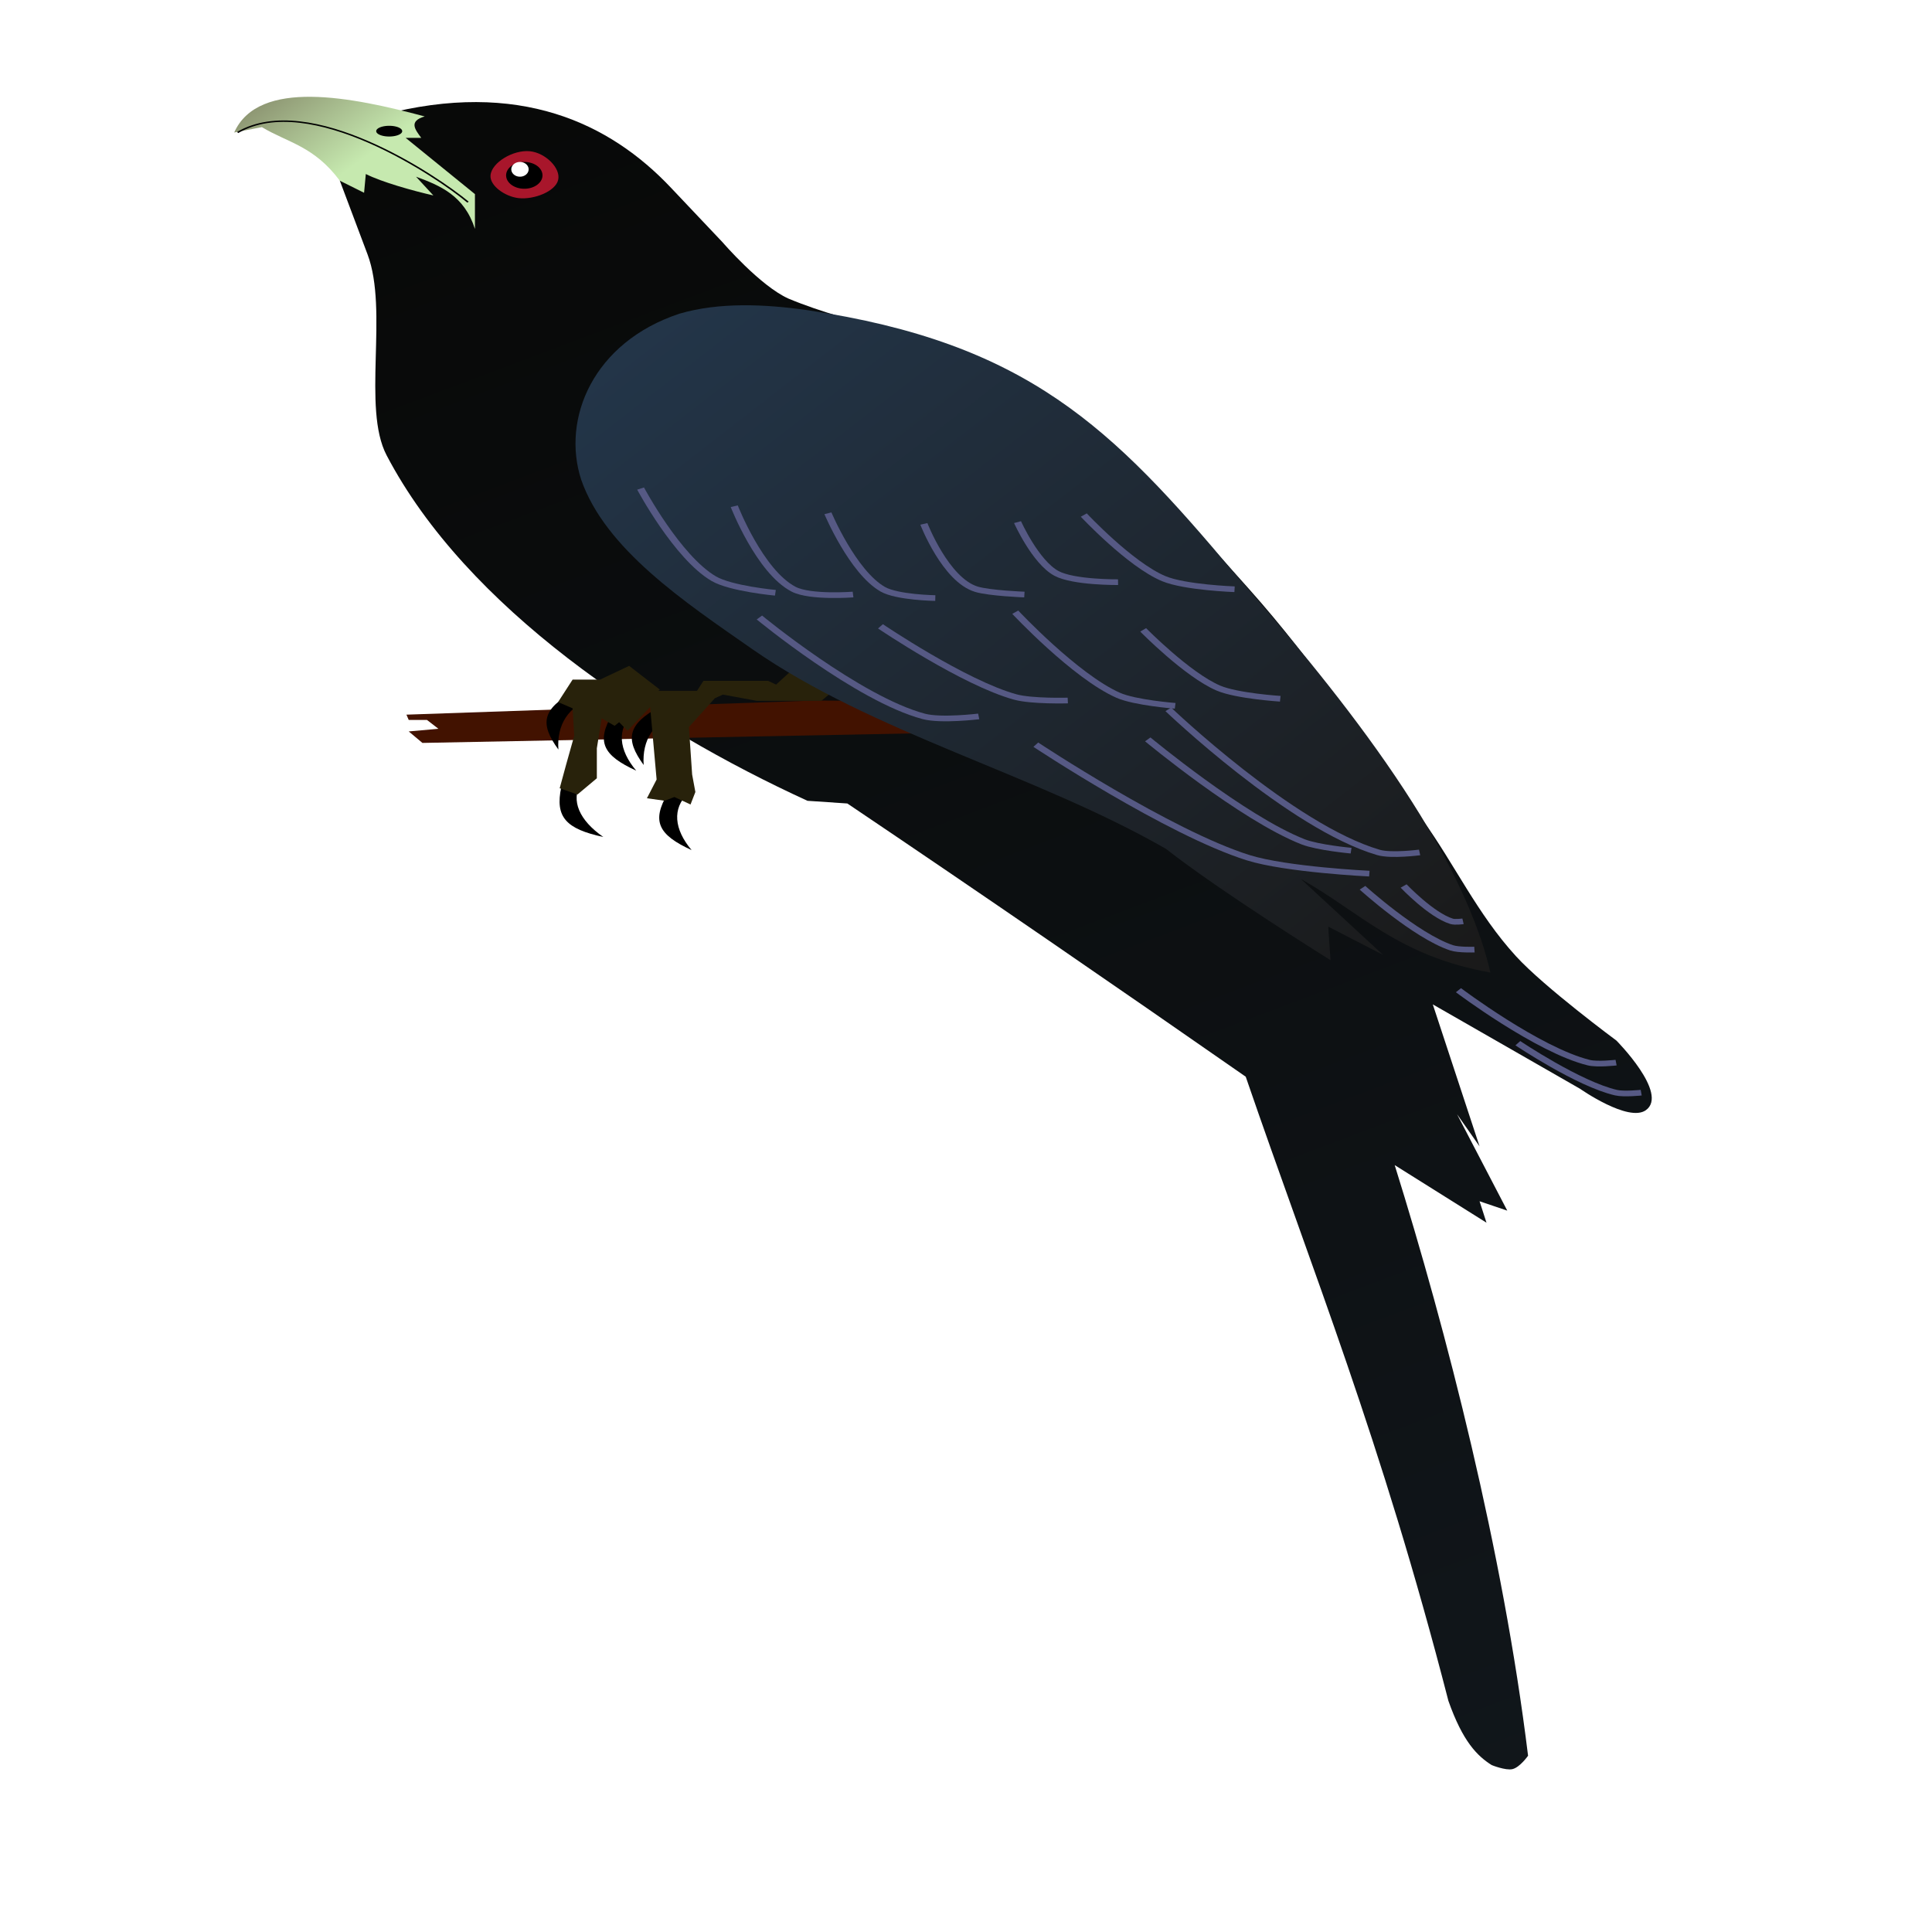 <?xml version="1.0" encoding="UTF-8" standalone="no"?>
<svg
   xmlns:dc="http://purl.org/dc/elements/1.1/"
   xmlns:cc="http://creativecommons.org/ns#"
   xmlns:rdf="http://www.w3.org/1999/02/22-rdf-syntax-ns#"
   xmlns:svg="http://www.w3.org/2000/svg"
   xmlns="http://www.w3.org/2000/svg"
   xmlns:xlink="http://www.w3.org/1999/xlink"
   xmlns:sodipodi="http://sodipodi.sourceforge.net/DTD/sodipodi-0.dtd"
   xmlns:inkscape="http://www.inkscape.org/namespaces/inkscape"
   width="900"
   height="900"
   id="svg2"
   version="1.1"
   inkscape:version="1.0.2-2 (e86c870879, 2021-01-15)"
   sodipodi:docname="logo.svg">
  <defs
     id="defs4">
    <linearGradient
       inkscape:collect="always"
       id="linearGradient4161">
      <stop
         style="stop-color:#060604;stop-opacity:1;"
         offset="0"
         id="stop4163" />
      <stop
         style="stop-color:#202d3b;stop-opacity:1"
         offset="1"
         id="stop4165" />
    </linearGradient>
    <linearGradient
       inkscape:collect="always"
       id="linearGradient4073">
      <stop
         style="stop-color:#27425f;stop-opacity:1;"
         offset="0"
         id="stop4075" />
      <stop
         style="stop-color:#1a1a1a;stop-opacity:1"
         offset="1"
         id="stop4077" />
    </linearGradient>
    <linearGradient
       inkscape:collect="always"
       id="linearGradient3802">
      <stop
         style="stop-color:#c6e9af;stop-opacity:1;"
         offset="0"
         id="stop3804" />
      <stop
         style="stop-color:#8a916f;stop-opacity:1"
         offset="1"
         id="stop3806" />
    </linearGradient>
    <filter
       inkscape:collect="always"
       id="filter3798"
       color-interpolation-filters="sRGB">
      <feGaussianBlur
         inkscape:collect="always"
         stdDeviation="0.57"
         id="feGaussianBlur3800" />
    </filter>
    <filter
       inkscape:collect="always"
       id="filter4005"
       x="-0.26"
       width="1.52"
       y="-0.494"
       height="1.987"
       color-interpolation-filters="sRGB">
      <feGaussianBlur
         inkscape:collect="always"
         stdDeviation="1.818"
         id="feGaussianBlur4007" />
    </filter>
    <filter
       inkscape:collect="always"
       id="filter4009"
       x="-0.204"
       width="1.407"
       y="-0.338"
       height="1.676"
       color-interpolation-filters="sRGB">
      <feGaussianBlur
         inkscape:collect="always"
         stdDeviation="1.818"
         id="feGaussianBlur4011" />
    </filter>
    <filter
       inkscape:collect="always"
       id="filter4013"
       x="-0.287"
       width="1.573"
       y="-0.401"
       height="1.802"
       color-interpolation-filters="sRGB">
      <feGaussianBlur
         inkscape:collect="always"
         stdDeviation="1.818"
         id="feGaussianBlur4015" />
    </filter>
    <filter
       inkscape:collect="always"
       id="filter4017"
       x="-0.54"
       width="2.081"
       y="-0.693"
       height="2.386"
       color-interpolation-filters="sRGB">
      <feGaussianBlur
         inkscape:collect="always"
         stdDeviation="1.818"
         id="feGaussianBlur4019" />
    </filter>
    <filter
       inkscape:collect="always"
       id="filter4021"
       x="-0.128"
       width="1.255"
       y="-0.171"
       height="1.343"
       color-interpolation-filters="sRGB">
      <feGaussianBlur
         inkscape:collect="always"
         stdDeviation="1.818"
         id="feGaussianBlur4023" />
    </filter>
    <filter
       inkscape:collect="always"
       id="filter4025"
       x="-0.158"
       width="1.316"
       y="-0.223"
       height="1.446"
       color-interpolation-filters="sRGB">
      <feGaussianBlur
         inkscape:collect="always"
         stdDeviation="1.818"
         id="feGaussianBlur4027" />
    </filter>
    <filter
       inkscape:collect="always"
       id="filter4029"
       x="-0.096"
       width="1.192"
       y="-0.192"
       height="1.385"
       color-interpolation-filters="sRGB">
      <feGaussianBlur
         inkscape:collect="always"
         stdDeviation="1.818"
         id="feGaussianBlur4031" />
    </filter>
    <filter
       inkscape:collect="always"
       id="filter4033"
       x="-0.146"
       width="1.293"
       y="-0.246"
       height="1.492"
       color-interpolation-filters="sRGB">
      <feGaussianBlur
         inkscape:collect="always"
         stdDeviation="1.818"
         id="feGaussianBlur4035" />
    </filter>
    <filter
       inkscape:collect="always"
       id="filter4037"
       x="-0.171"
       width="1.343"
       y="-0.334"
       height="1.668"
       color-interpolation-filters="sRGB">
      <feGaussianBlur
         inkscape:collect="always"
         stdDeviation="1.818"
         id="feGaussianBlur4039" />
    </filter>
    <filter
       inkscape:collect="always"
       id="filter4041"
       x="-0.201"
       width="1.401"
       y="-0.265"
       height="1.53"
       color-interpolation-filters="sRGB">
      <feGaussianBlur
         inkscape:collect="always"
         stdDeviation="1.818"
         id="feGaussianBlur4043" />
    </filter>
    <filter
       inkscape:collect="always"
       id="filter4045"
       x="-0.234"
       width="1.468"
       y="-0.36"
       height="1.72"
       color-interpolation-filters="sRGB">
      <feGaussianBlur
         inkscape:collect="always"
         stdDeviation="1.818"
         id="feGaussianBlur4047" />
    </filter>
    <filter
       inkscape:collect="always"
       id="filter4049"
       x="-0.213"
       width="1.426"
       y="-0.334"
       height="1.669"
       color-interpolation-filters="sRGB">
      <feGaussianBlur
         inkscape:collect="always"
         stdDeviation="1.818"
         id="feGaussianBlur4051" />
    </filter>
    <filter
       inkscape:collect="always"
       id="filter4053"
       x="-0.319"
       width="1.639"
       y="-0.413"
       height="1.826"
       color-interpolation-filters="sRGB">
      <feGaussianBlur
         inkscape:collect="always"
         stdDeviation="1.818"
         id="feGaussianBlur4055" />
    </filter>
    <filter
       inkscape:collect="always"
       id="filter4057"
       x="-0.319"
       width="1.639"
       y="-0.351"
       height="1.702"
       color-interpolation-filters="sRGB">
      <feGaussianBlur
         inkscape:collect="always"
         stdDeviation="1.818"
         id="feGaussianBlur4059" />
    </filter>
    <filter
       inkscape:collect="always"
       id="filter4061"
       x="-0.299"
       width="1.598"
       y="-0.293"
       height="1.585"
       color-interpolation-filters="sRGB">
      <feGaussianBlur
         inkscape:collect="always"
         stdDeviation="1.818"
         id="feGaussianBlur4063" />
    </filter>
    <filter
       inkscape:collect="always"
       id="filter4065"
       x="-0.27"
       width="1.54"
       y="-0.279"
       height="1.558"
       color-interpolation-filters="sRGB">
      <feGaussianBlur
         inkscape:collect="always"
         stdDeviation="1.818"
         id="feGaussianBlur4067" />
    </filter>
    <filter
       inkscape:collect="always"
       id="filter4069"
       x="-0.238"
       width="1.476"
       y="-0.238"
       height="1.476"
       color-interpolation-filters="sRGB">
      <feGaussianBlur
         inkscape:collect="always"
         stdDeviation="1.818"
         id="feGaussianBlur4071" />
    </filter>
    <linearGradient
       inkscape:collect="always"
       xlink:href="#linearGradient4161"
       id="linearGradient4204"
       gradientUnits="userSpaceOnUse"
       x1="233.703"
       y1="300.296"
       x2="653.665"
       y2="1161.306"
       gradientTransform="translate(-0.236,0.236)" />
    <linearGradient
       inkscape:collect="always"
       xlink:href="#linearGradient3802"
       id="linearGradient4206"
       gradientUnits="userSpaceOnUse"
       x1="256.479"
       y1="366.533"
       x2="244.232"
       y2="353.579" />
    <linearGradient
       inkscape:collect="always"
       xlink:href="#linearGradient4073"
       id="linearGradient4208"
       gradientUnits="userSpaceOnUse"
       x1="245.394"
       y1="339.166"
       x2="410.026"
       y2="503.176" />
    <linearGradient
       inkscape:collect="always"
       xlink:href="#linearGradient4161-7"
       id="linearGradient4204-1"
       gradientUnits="userSpaceOnUse"
       x1="233.703"
       y1="300.296"
       x2="653.665"
       y2="1161.306" />
    <linearGradient
       inkscape:collect="always"
       id="linearGradient4161-7">
      <stop
         style="stop-color:#060604;stop-opacity:1;"
         offset="0"
         id="stop4163-4" />
      <stop
         style="stop-color:#202d3b;stop-opacity:1"
         offset="1"
         id="stop4165-0" />
    </linearGradient>
    <linearGradient
       inkscape:collect="always"
       xlink:href="#linearGradient3802-4"
       id="linearGradient4206-9"
       gradientUnits="userSpaceOnUse"
       x1="256.479"
       y1="366.533"
       x2="244.232"
       y2="353.579" />
    <linearGradient
       inkscape:collect="always"
       id="linearGradient3802-4">
      <stop
         style="stop-color:#c6e9af;stop-opacity:1;"
         offset="0"
         id="stop3804-8" />
      <stop
         style="stop-color:#8a916f;stop-opacity:1"
         offset="1"
         id="stop3806-8" />
    </linearGradient>
    <linearGradient
       inkscape:collect="always"
       xlink:href="#linearGradient4073-5"
       id="linearGradient4208-5"
       gradientUnits="userSpaceOnUse"
       x1="245.394"
       y1="339.166"
       x2="410.026"
       y2="503.176" />
    <linearGradient
       inkscape:collect="always"
       id="linearGradient4073-5">
      <stop
         style="stop-color:#27425f;stop-opacity:1;"
         offset="0"
         id="stop4075-1" />
      <stop
         style="stop-color:#1a1a1a;stop-opacity:1"
         offset="1"
         id="stop4077-7" />
    </linearGradient>
    <linearGradient
       inkscape:collect="always"
       xlink:href="#linearGradient5478-0"
       id="linearGradient5484-7"
       x1="728.419"
       y1="335.516"
       x2="783.625"
       y2="362.555"
       gradientUnits="userSpaceOnUse" />
    <linearGradient
       inkscape:collect="always"
       id="linearGradient5478-0">
      <stop
         style="stop-color:#eef4d7;stop-opacity:1;"
         offset="0"
         id="stop5480-9" />
      <stop
         style="stop-color:#685c4e;stop-opacity:1"
         offset="1"
         id="stop5482-9" />
    </linearGradient>
    <linearGradient
       inkscape:collect="always"
       xlink:href="#linearGradient5478-4"
       id="linearGradient5484-2"
       x1="728.419"
       y1="335.516"
       x2="783.625"
       y2="362.555"
       gradientUnits="userSpaceOnUse" />
    <linearGradient
       inkscape:collect="always"
       id="linearGradient5478-4">
      <stop
         style="stop-color:#eef4d7;stop-opacity:1;"
         offset="0"
         id="stop5480-8" />
      <stop
         style="stop-color:#685c4e;stop-opacity:1"
         offset="1"
         id="stop5482-3" />
    </linearGradient>
    <linearGradient
       inkscape:collect="always"
       xlink:href="#linearGradient5478-5"
       id="linearGradient5484-5"
       x1="728.419"
       y1="335.516"
       x2="783.625"
       y2="362.555"
       gradientUnits="userSpaceOnUse" />
    <linearGradient
       inkscape:collect="always"
       id="linearGradient5478-5">
      <stop
         style="stop-color:#eef4d7;stop-opacity:1;"
         offset="0"
         id="stop5480-2" />
      <stop
         style="stop-color:#685c4e;stop-opacity:1"
         offset="1"
         id="stop5482-36" />
    </linearGradient>
    <linearGradient
       inkscape:collect="always"
       xlink:href="#linearGradient5478-9"
       id="linearGradient5484-73"
       x1="728.419"
       y1="335.516"
       x2="783.625"
       y2="362.555"
       gradientUnits="userSpaceOnUse" />
    <linearGradient
       inkscape:collect="always"
       id="linearGradient5478-9">
      <stop
         style="stop-color:#eef4d7;stop-opacity:1;"
         offset="0"
         id="stop5480-25" />
      <stop
         style="stop-color:#685c4e;stop-opacity:1"
         offset="1"
         id="stop5482-2" />
    </linearGradient>
    <linearGradient
       inkscape:collect="always"
       xlink:href="#linearGradient5478-1"
       id="linearGradient5484-4"
       x1="728.419"
       y1="335.516"
       x2="783.625"
       y2="362.555"
       gradientUnits="userSpaceOnUse" />
    <linearGradient
       inkscape:collect="always"
       id="linearGradient5478-1">
      <stop
         style="stop-color:#eef4d7;stop-opacity:1;"
         offset="0"
         id="stop5480-3" />
      <stop
         style="stop-color:#685c4e;stop-opacity:1"
         offset="1"
         id="stop5482-7" />
    </linearGradient>
    <linearGradient
       gradientTransform="matrix(0.976,-0.218,0.218,0.976,-57.173,165.658)"
       y2="362.555"
       x2="783.625"
       y1="335.516"
       x1="728.419"
       gradientUnits="userSpaceOnUse"
       id="linearGradient5501-9-0"
       xlink:href="#linearGradient5478-1-7"
       inkscape:collect="always" />
    <linearGradient
       inkscape:collect="always"
       id="linearGradient5478-1-7">
      <stop
         style="stop-color:#eef4d7;stop-opacity:1;"
         offset="0"
         id="stop5480-3-9" />
      <stop
         style="stop-color:#685c4e;stop-opacity:1"
         offset="1"
         id="stop5482-7-0" />
    </linearGradient>
  </defs>
  <sodipodi:namedview
     id="base"
     pagecolor="#ffffff"
     bordercolor="#666666"
     borderopacity="1.0"
     inkscape:pageopacity="0.0"
     inkscape:pageshadow="2"
     inkscape:zoom="0.69650615"
     inkscape:cx="193.14877"
     inkscape:cy="463.10654"
     inkscape:document-units="px"
     inkscape:current-layer="layer1"
     showgrid="false"
     inkscape:window-width="1920"
     inkscape:window-height="1027"
     inkscape:window-x="-8"
     inkscape:window-y="-8"
     inkscape:window-maximized="1"
     fit-margin-top="0"
     fit-margin-left="0"
     fit-margin-right="0"
     fit-margin-bottom="0"
     inkscape:document-rotation="0" />
  <g
     inkscape:label="Layer 1"
     inkscape:groupmode="layer"
     id="layer1"
     transform="translate(-49.408,281.747)">
    <g
       id="g4169"
       transform="matrix(3.426,0,0,2.649,-662.105,-1177.246)"
       inkscape:export-filename="C:\Users\mr mahes\Desktop\Asian Keol-male.png"
       inkscape:export-xdpi="457.478"
       inkscape:export-ydpi="457.478">
      <path
         sodipodi:nodetypes="ccsscccccscccccccccscssscccscc"
         inkscape:connector-curvature="0"
         id="path3810"
         d="m 254.595,366.769 -0.707,3.062 3.768,12.954 c 2.882,9.908 -0.778,27.008 2.591,35.328 10.857,26.808 35.633,47.973 57.231,60.764 l 5.417,0.471 c 18.2,15.855 36.229,31.899 54.169,48.046 9.185,34.596 18.37,63.642 27.556,109.752 1.963,7.202 3.925,9.692 5.888,11.305 0,0 1.898,0.99 2.826,0.707 1.01,-0.309 2.12,-2.355 2.12,-2.355 -3.423,-36.075 -11.053,-74.545 -18.135,-103.864 l 12.482,10.127 -0.942,-3.768 3.768,1.649 -6.83,-16.957 3.062,5.652 -6.359,-24.965 20.019,14.838 c 0,0 6.568,5.961 8.95,3.768 3.16,-2.909 -4.004,-12.247 -4.004,-12.247 0,0 -9.779,-9.349 -13.66,-14.838 -5.231,-7.398 -8.32,-16.101 -12.718,-24.023 -7.581,-13.656 -14.675,-27.657 -23.552,-40.509 -8.278,-11.985 -16.592,-24.324 -27.556,-33.915 -16.065,-11.124 -26.149,-12.344 -35.092,-17.193 -3.848,-2.228 -8.95,-9.892 -8.95,-9.892 l -7.066,-9.656 c -8.2,-11.207 -20.574,-19.125 -39.332,-12.718 z"
         style="fill:url(#linearGradient4204);fill-opacity:1;stroke:#000000;stroke-width:0;stroke-linecap:butt;stroke-linejoin:miter;stroke-miterlimit:4;stroke-dasharray:none;stroke-opacity:1" />
      <path
         inkscape:connector-curvature="0"
         id="path4159"
         d="m 262.945,463.727 55.602,-2.485 18.638,0.155 v 3.417 l 2.019,-0.311 0.155,2.33 -74.24,1.864 -1.864,-2.019 4.038,-0.466 -1.553,-1.553 h -2.485 z"
         style="fill:#421200;fill-opacity:1;stroke:#000000;stroke-width:0;stroke-linecap:butt;stroke-linejoin:miter;stroke-miterlimit:4;stroke-dasharray:none;stroke-opacity:1" />
      <path
         sodipodi:nodetypes="cccc"
         inkscape:connector-curvature="0"
         id="path4085-4-3"
         d="m 297.375,462.329 c -4.399,3.136 -4.738,5.694 -2.174,10.251 -0.236,-4.389 1.391,-7.649 4.504,-8.853 0.052,-1.176 0.414,-2.618 -2.33,-1.398 z"
         style="fill:#000000;stroke:#000000;stroke-width:0;stroke-linecap:butt;stroke-linejoin:miter;stroke-miterlimit:4;stroke-dasharray:none;stroke-opacity:1" />
      <path
         sodipodi:nodetypes="cccc"
         inkscape:connector-curvature="0"
         id="path4085-1"
         d="m 298.473,477.576 c -2.242,4.915 -1.256,7.3 3.242,9.964 -2.399,-3.683 -2.62,-7.32 -0.526,-9.919 z"
         style="fill:#000000;stroke:#000000;stroke-width:0;stroke-linecap:butt;stroke-linejoin:miter;stroke-miterlimit:4;stroke-dasharray:none;stroke-opacity:1" />
      <path
         sodipodi:nodetypes="cccc"
         inkscape:connector-curvature="0"
         id="path4085-4-6"
         d="m 290.945,463.609 c -2.242,4.915 -1.256,7.3 3.242,9.965 -2.399,-3.683 -2.62,-7.32 -0.526,-9.919 z"
         style="fill:#000000;stroke:#000000;stroke-width:0;stroke-linecap:butt;stroke-linejoin:miter;stroke-miterlimit:4;stroke-dasharray:none;stroke-opacity:1" />
      <path
         sodipodi:nodetypes="cccc"
         inkscape:connector-curvature="0"
         id="path4085-4"
         d="m 285.78,459.609 c -4.399,3.136 -4.738,5.694 -2.174,10.251 -0.236,-4.389 1.391,-7.649 4.504,-8.853 z"
         style="fill:#000000;stroke:#000000;stroke-width:0;stroke-linecap:butt;stroke-linejoin:miter;stroke-miterlimit:4;stroke-dasharray:none;stroke-opacity:1" />
      <path
         sodipodi:nodetypes="cccc"
         inkscape:connector-curvature="0"
         id="path4085"
         d="m 284.002,476.452 c -0.894,5.328 0.676,7.376 5.711,8.786 -3.27,-2.937 -4.426,-6.392 -3.075,-9.445 z"
         style="fill:#000000;stroke:#000000;stroke-width:0;stroke-linecap:butt;stroke-linejoin:miter;stroke-miterlimit:4;stroke-dasharray:none;stroke-opacity:1" />
      <path
         inkscape:connector-curvature="0"
         id="path4081"
         d="m 312.116,457.782 h -8.786 l -0.879,1.757 h -6.15 l -4.613,5.271 1.318,1.757 3.075,-4.173 0.879,12.739 -1.318,3.295 2.416,0.439 1.318,-0.659 2.196,1.318 0.659,-2.196 -0.439,-3.075 -0.439,-8.347 3.514,-5.052 1.098,-0.659 4.613,1.098 h 8.786 l 2.855,-3.075 -5.491,-3.954 -3.514,4.173 z"
         style="fill:#28220b;fill-opacity:1;stroke:#000000;stroke-width:0;stroke-linecap:butt;stroke-linejoin:miter;stroke-miterlimit:4;stroke-dasharray:none;stroke-opacity:1" />
      <path
         inkscape:connector-curvature="0"
         id="path4083"
         d="m 289.273,457.562 h -3.734 l -1.977,3.954 1.977,1.098 0.22,4.832 -1.098,5.052 -0.879,4.173 2.416,1.098 2.636,-2.855 v -5.271 l 0.659,-5.271 1.757,1.318 6.15,-6.37 -4.173,-4.173 z"
         style="fill:#28220b;fill-opacity:1;stroke:#000000;stroke-width:0;stroke-linecap:butt;stroke-linejoin:miter;stroke-miterlimit:4;stroke-dasharray:none;stroke-opacity:1" />
      <path
         sodipodi:nodetypes="ccccccccccccc"
         inkscape:connector-curvature="0"
         id="path2996"
         d="m 239.522,361.352 c 3.323,-9.587 16.092,-6.207 25.907,-2.826 -2.227,0.842 -1.3,2.315 -0.471,3.768 h -2.12 l 9.421,9.892 v 6.123 c -1.459,-5.885 -4.704,-7.604 -8.008,-9.185 l 2.355,3.297 c -2.788,-0.823 -6.999,-2.343 -9.185,-3.768 l -0.236,3.297 -3.297,-2.12 c -3.533,-6.124 -7.066,-6.673 -10.598,-9.421 z"
         style="fill:url(#linearGradient4206);fill-opacity:1;stroke:#000000;stroke-width:0;stroke-linecap:butt;stroke-linejoin:miter;stroke-miterlimit:4;stroke-dasharray:none;stroke-opacity:1" />
      <path
         sodipodi:nodetypes="sssss"
         inkscape:connector-curvature="0"
         id="path2998"
         d="m 274.378,368.877 c 0.157,-2.252 3.081,-4.515 5.344,-4.231 2.12,0.266 4.258,3.001 3.847,5.077 -0.399,2.017 -3.286,3.452 -5.344,3.173 -1.848,-0.25 -3.976,-2.178 -3.847,-4.019 z"
         style="fill:#a8162b;fill-opacity:1;stroke:#000000;stroke-width:0;stroke-linecap:butt;stroke-linejoin:miter;stroke-miterlimit:4;stroke-dasharray:none;stroke-opacity:1" />
      <path
         transform="translate(-0.942,0.236)"
         sodipodi:open="true"
         sodipodi:end="1.2279423"
         sodipodi:start="1.2876467"
         d="m 280.604,370.914 a 2.473,2.355 0 0 1 -3.055,-1.57 2.473,2.355 0 0 1 1.602,-2.932 2.473,2.355 0 0 1 3.103,1.482 2.473,2.355 0 0 1 -1.51,2.977"
         sodipodi:ry="2.3551826"
         sodipodi:rx="2.4729416"
         sodipodi:cy="368.65268"
         sodipodi:cx="279.91345"
         id="path3000"
         style="fill:#000000;fill-opacity:1;fill-rule:evenodd;stroke:#d39a84;stroke-width:0;stroke-miterlimit:4;stroke-dasharray:none;stroke-dashoffset:0;stroke-opacity:1"
         sodipodi:type="arc"
         sodipodi:arc-type="arc" />
      <path
         transform="translate(0.236,0.236)"
         sodipodi:open="true"
         sodipodi:end="1.2279423"
         sodipodi:start="1.2876467"
         d="m 260.859,361.785 a 1.766,0.942 0 0 1 -2.182,-0.628 1.766,0.942 0 0 1 1.145,-1.173 1.766,0.942 0 0 1 2.216,0.593 1.766,0.942 0 0 1 -1.078,1.191"
         sodipodi:ry="0.94207305"
         sodipodi:rx="1.766387"
         sodipodi:cy="360.88055"
         sodipodi:cx="260.36545"
         id="path3004"
         style="fill:#000000;fill-opacity:1;fill-rule:evenodd;stroke:#d39a84;stroke-width:0;stroke-miterlimit:4;stroke-dasharray:none;stroke-dashoffset:0;stroke-opacity:1"
         sodipodi:type="arc"
         sodipodi:arc-type="arc" />
      <path
         sodipodi:nodetypes="cc"
         inkscape:connector-curvature="0"
         id="path3774"
         d="m 239.993,361.352 c 9.813,-7.378 27.163,7.748 31.324,12.247"
         style="fill:none;stroke:#000000;stroke-width:0.25;stroke-linecap:butt;stroke-linejoin:miter;stroke-miterlimit:4;stroke-dasharray:none;stroke-opacity:1;filter:url(#filter3798)" />
      <path
         transform="translate(79.134,15.073)"
         sodipodi:open="true"
         sodipodi:end="1.2279423"
         sodipodi:start="1.2876467"
         d="m 199.577,353.999 a 1.178,1.295 0 0 1 -1.455,-0.863 1.178,1.295 0 0 1 0.763,-1.613 1.178,1.295 0 0 1 1.477,0.815 1.178,1.295 0 0 1 -0.719,1.637"
         sodipodi:ry="1.2953504"
         sodipodi:rx="1.1775913"
         sodipodi:cy="352.75519"
         sodipodi:cx="199.24844"
         id="path3776"
         style="fill:#ffffff;fill-opacity:1;fill-rule:evenodd;stroke:#d39a84;stroke-width:0;stroke-miterlimit:4;stroke-dasharray:none;stroke-dashoffset:0;stroke-opacity:1"
         sodipodi:type="arc"
         sodipodi:arc-type="arc" />
      <path
         sodipodi:nodetypes="cccscccccccc"
         inkscape:connector-curvature="0"
         id="path2997"
         d="m 317.459,392.593 c -5.705,-1.055 -11.97,-1.435 -17.395,0.621 -11.719,5.025 -16.06,18.447 -13.357,29.199 3.29,12.177 13.921,21.382 23.297,29.82 16.421,14.78 38.482,21.934 56.223,35.101 7.333,7.457 22.365,19.569 22.365,19.569 l -0.311,-5.902 7.455,4.97 -11.183,-13.357 c 8.059,5.845 13.264,13.591 25.782,16.463 -4.217,-23.62 -22.078,-51.417 -34.79,-70.201 -16.684,-25.696 -28.206,-40.523 -58.087,-46.283 z"
         style="fill:url(#linearGradient4208);fill-opacity:1;stroke:#000000;stroke-width:0;stroke-linecap:butt;stroke-linejoin:miter;stroke-miterlimit:4;stroke-dasharray:none;stroke-opacity:1" />
      <path
         sodipodi:nodetypes="csc"
         inkscape:connector-curvature="0"
         id="path2999"
         d="m 294.784,423.967 c 0,0 4.974,12.073 9.94,15.842 2.323,1.763 8.387,2.485 8.387,2.485"
         style="fill:none;stroke:#565984;stroke-width:1px;stroke-linecap:butt;stroke-linejoin:miter;stroke-opacity:1;filter:url(#filter4069)" />
      <path
         sodipodi:nodetypes="csc"
         inkscape:connector-curvature="0"
         id="path3001"
         d="m 307.519,427.073 c 0,0 3.456,11.504 8.076,14.599 2.252,1.508 8.076,0.932 8.076,0.932"
         style="fill:none;stroke:#565984;stroke-width:1px;stroke-linecap:butt;stroke-linejoin:miter;stroke-opacity:1;filter:url(#filter4065)" />
      <path
         sodipodi:nodetypes="csc"
         inkscape:connector-curvature="0"
         id="path3003"
         d="m 320.255,428.315 c 0,0 3.359,10.321 7.455,13.357 1.958,1.451 7.144,1.553 7.144,1.553"
         style="fill:none;stroke:#565984;stroke-width:1px;stroke-linecap:butt;stroke-linejoin:miter;stroke-opacity:1;filter:url(#filter4061)" />
      <path
         sodipodi:nodetypes="csc"
         inkscape:connector-curvature="0"
         id="path3005"
         d="m 333.301,430.179 c 0,0 2.942,9.854 7.144,11.493 1.802,0.703 6.523,0.932 6.523,0.932"
         style="fill:none;stroke:#565984;stroke-width:1px;stroke-linecap:butt;stroke-linejoin:miter;stroke-opacity:1;filter:url(#filter4057)" />
      <path
         sodipodi:nodetypes="csc"
         inkscape:connector-curvature="0"
         id="path3007"
         d="m 346.037,429.869 c 0,0 2.431,7.009 5.281,9.008 2.327,1.633 8.387,1.553 8.387,1.553"
         style="fill:none;stroke:#565984;stroke-width:1px;stroke-linecap:butt;stroke-linejoin:miter;stroke-opacity:1;filter:url(#filter4053)" />
      <path
         sodipodi:nodetypes="csc"
         inkscape:connector-curvature="0"
         id="path3009"
         d="m 355.045,428.626 c 0,0 6.298,8.711 10.872,11.183 2.876,1.554 9.629,1.864 9.629,1.864"
         style="fill:none;stroke:#565984;stroke-width:1px;stroke-linecap:butt;stroke-linejoin:miter;stroke-opacity:1;filter:url(#filter4049)" />
      <path
         sodipodi:nodetypes="csc"
         inkscape:connector-curvature="0"
         id="path3011"
         d="m 310.936,446.642 c 0,0 13.432,14.33 22.365,17.395 2.35,0.806 7.455,0 7.455,0"
         style="fill:none;stroke:#565984;stroke-width:1px;stroke-linecap:butt;stroke-linejoin:miter;stroke-opacity:1;filter:url(#filter4033)" />
      <path
         sodipodi:nodetypes="csc"
         inkscape:connector-curvature="0"
         id="path3013"
         d="m 327.399,448.195 c 0,0 11.372,9.955 18.327,12.425 2.253,0.8 7.144,0.621 7.144,0.621"
         style="fill:none;stroke:#565984;stroke-width:1px;stroke-linecap:butt;stroke-linejoin:miter;stroke-opacity:1;filter:url(#filter4037)" />
      <path
         sodipodi:nodetypes="csc"
         inkscape:connector-curvature="0"
         id="path3015"
         d="m 345.726,445.71 c 0,0 8.136,11.244 13.978,14.599 2.308,1.326 7.766,1.864 7.766,1.864"
         style="fill:none;stroke:#565984;stroke-width:1px;stroke-linecap:butt;stroke-linejoin:miter;stroke-opacity:1;filter:url(#filter4041)" />
      <path
         sodipodi:nodetypes="csc"
         inkscape:connector-curvature="0"
         id="path3017"
         d="m 363.121,448.817 c 0,0 6.015,7.925 10.251,10.251 2.51,1.378 8.387,1.864 8.387,1.864"
         style="fill:none;stroke:#565984;stroke-width:1px;stroke-linecap:butt;stroke-linejoin:miter;stroke-opacity:1;filter:url(#filter4045)" />
      <path
         sodipodi:nodetypes="csc"
         inkscape:connector-curvature="0"
         id="path3019"
         d="m 348.522,469.007 c 0,0 18.057,15.485 28.888,19.88 5.158,2.093 16.463,2.796 16.463,2.796"
         style="fill:none;stroke:#565984;stroke-width:1px;stroke-linecap:butt;stroke-linejoin:miter;stroke-opacity:1;filter:url(#filter4029)" />
      <path
         sodipodi:nodetypes="csc"
         inkscape:connector-curvature="0"
         id="path3021"
         d="m 366.538,462.795 c 0,0 16.704,20.678 28.578,25.161 1.744,0.658 5.591,0 5.591,0"
         style="fill:none;stroke:#565984;stroke-width:1px;stroke-linecap:butt;stroke-linejoin:miter;stroke-opacity:1;filter:url(#filter4021)" />
      <path
         sodipodi:nodetypes="css"
         inkscape:connector-curvature="0"
         id="path3023"
         d="m 363.743,468.075 c 0,0 12.872,13.825 21.123,18.016 1.993,1.012 6.523,1.553 6.523,1.553"
         style="fill:none;stroke:#565984;stroke-width:1px;stroke-linecap:butt;stroke-linejoin:miter;stroke-opacity:1;filter:url(#filter4025)" />
      <path
         sodipodi:nodetypes="csc"
         inkscape:connector-curvature="0"
         id="path3025"
         d="m 392.941,494.168 c 0,0 7.198,8.434 12.114,10.561 0.955,0.413 3.106,0.311 3.106,0.311"
         style="fill:none;stroke:#565984;stroke-width:1px;stroke-linecap:butt;stroke-linejoin:miter;stroke-opacity:1;filter:url(#filter4013)" />
      <path
         sodipodi:nodetypes="csc"
         inkscape:connector-curvature="0"
         id="path3027"
         d="m 398.533,493.857 c 0,0 3.735,5.097 6.523,6.213 0.481,0.192 1.553,0 1.553,0"
         style="fill:none;stroke:#565984;stroke-width:1px;stroke-linecap:butt;stroke-linejoin:miter;stroke-opacity:1;filter:url(#filter4017)" />
      <path
         sodipodi:nodetypes="csc"
         inkscape:connector-curvature="0"
         id="path3029"
         d="m 405.988,512.184 c 0,0 10.786,10.506 17.706,12.736 1.183,0.381 3.728,0 3.728,0"
         style="fill:none;stroke:#565984;stroke-width:1px;stroke-linecap:butt;stroke-linejoin:miter;stroke-opacity:1;filter:url(#filter4009)" />
      <path
         sodipodi:nodetypes="csc"
         inkscape:connector-curvature="0"
         id="path3031"
         d="m 414.064,521.503 c 0,0 8.264,7.185 13.357,8.698 1.092,0.324 3.417,0 3.417,0"
         style="fill:none;stroke:#565984;stroke-width:1px;stroke-linecap:butt;stroke-linejoin:miter;stroke-opacity:1;filter:url(#filter4005)" />
    </g>
  </g>
</svg>
